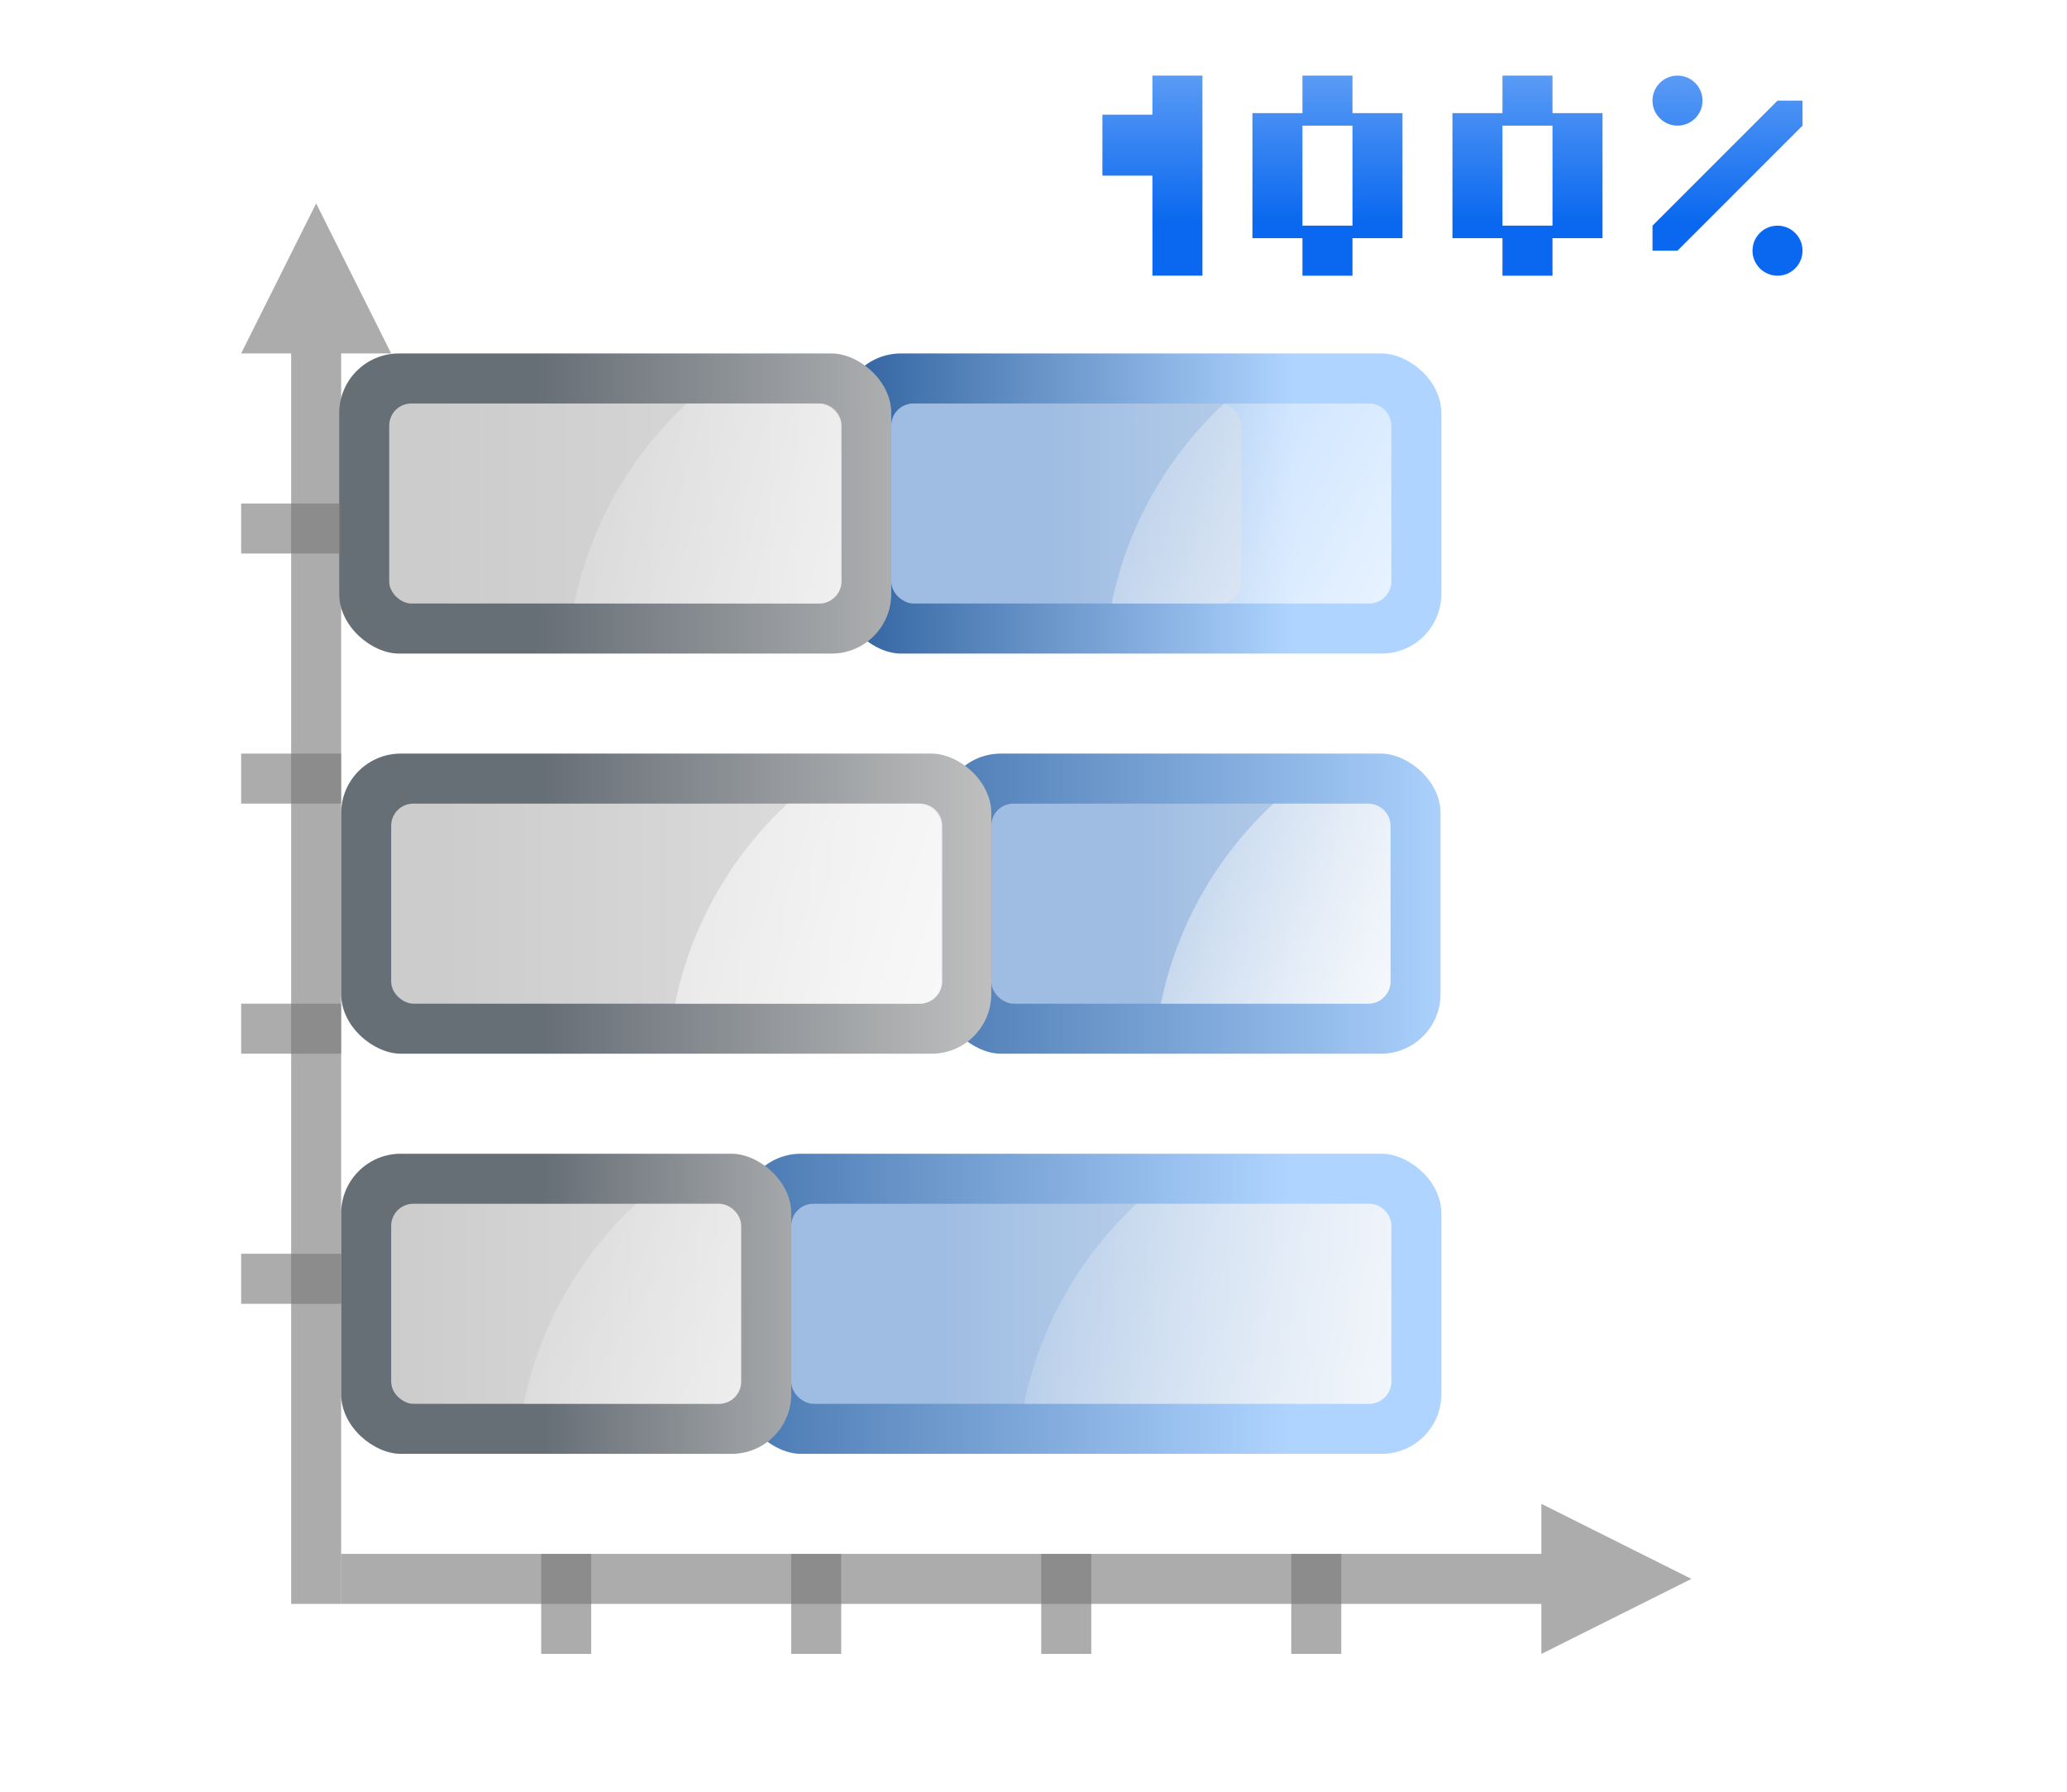 <svg height="52" viewBox="0 0 60 52" width="60" xmlns="http://www.w3.org/2000/svg" xmlns:xlink="http://www.w3.org/1999/xlink"><linearGradient id="a"><stop offset="0" stop-color="#fff"/><stop offset="1" stop-color="#fff" stop-opacity="0"/></linearGradient><linearGradient id="b" gradientUnits="userSpaceOnUse" x1="3.998" x2="47.999" y1="60" y2="60"><stop offset="0" stop-color="#245795"/><stop offset="1" stop-color="#afd4ff"/></linearGradient><linearGradient id="c"><stop offset="0" stop-color="#9fbde2"/><stop offset="1" stop-color="#fff"/></linearGradient><linearGradient id="d"><stop offset="0" stop-color="#ccc"/><stop offset="1" stop-color="#dfdfdf"/></linearGradient><linearGradient id="e"><stop offset="0" stop-color="#bfbfbf"/><stop offset="1" stop-color="#666e76"/></linearGradient><linearGradient id="f" gradientUnits="userSpaceOnUse" x1="17.09" x2="17.09" xlink:href="#b" y1="39.29" y2="17.516"/><linearGradient id="g" gradientUnits="userSpaceOnUse" x1="12.592" x2="17.816" xlink:href="#a" y1="8.928" y2="28.424"/><linearGradient id="h" gradientUnits="userSpaceOnUse" x1="21.516" x2="21.516" xlink:href="#c" y1="27.677" y2="3"/><linearGradient id="i" gradientUnits="userSpaceOnUse" x1="28.703" x2="28.703" xlink:href="#b" y1="34.255" y2="12.481"/><linearGradient id="j" gradientUnits="userSpaceOnUse" x1="33.129" x2="33.129" xlink:href="#c" y1="21.894" y2=".119"/><linearGradient id="k" gradientUnits="userSpaceOnUse" x1="24.419" x2="30.226" xlink:href="#a" y1="13.184" y2="25.534"/><linearGradient id="l" gradientUnits="userSpaceOnUse" x1="40.316" x2="40.316" xlink:href="#b" y1="31.793" y2="17.435"/><linearGradient id="m" gradientUnits="userSpaceOnUse" x1="44.742" x2="44.742" xlink:href="#c" y1="24.502" y2="-.175"/><linearGradient id="n" gradientUnits="userSpaceOnUse" x1="35.732" x2="44.742" xlink:href="#a" y1="9.694" y2="25.3"/><linearGradient id="o" gradientUnits="userSpaceOnUse" x1="15.71" x2="15.71" xlink:href="#e" y1="29.129" y2="39.29"/><linearGradient id="p" gradientUnits="userSpaceOnUse" x1="20.065" x2="20.065" xlink:href="#d" y1="43.645" y2="32.032"/><linearGradient id="q" gradientUnits="userSpaceOnUse" x1="12.806" x2="21.685" xlink:href="#a" y1="21.871" y2="42.106"/><linearGradient id="r" gradientUnits="userSpaceOnUse" x1="27.323" x2="27.323" xlink:href="#e" y1="26.226" y2="39.29"/><linearGradient id="s" gradientUnits="userSpaceOnUse" x1="31.677" x2="31.677" xlink:href="#d" y1="42.194" y2="29.129"/><linearGradient id="t" gradientUnits="userSpaceOnUse" x1="25.871" x2="33.298" xlink:href="#a" y1="21.871" y2="45.806"/><linearGradient id="u" gradientUnits="userSpaceOnUse" x1="38.935" x2="38.935" xlink:href="#e" y1="26.407" y2="39.472"/><linearGradient id="v" gradientUnits="userSpaceOnUse" x1="43.29" x2="43.29" xlink:href="#d" y1="42.375" y2="26.341"/><linearGradient id="w" gradientUnits="userSpaceOnUse" x1="38.557" x2="43.568" xlink:href="#a" y1="22.15" y2="40.851"/><linearGradient id="x" gradientTransform="matrix(.029 0 0 .028 22.835 -3.214)" gradientUnits="userSpaceOnUse" x1="481.469" x2="481.469" y1="345.949" y2="35.922"><stop offset="0" stop-color="#0968ef"/><stop offset="1" stop-color="#aecffc"/></linearGradient><path d="m0 1000.362h60v52h-60z" fill="#fff" transform="translate(0 -1000.362)"/><g transform="matrix(0 -1 -1 0 55 55)"><path d="m49.097 45.823-1.452-.726-2.903-1.452v1.452h-36.29v1.452h36.29v1.452l2.903-1.452z" fill="#797979" opacity=".614"/><g fill="#787878" fill-opacity=".616"><path d="m7 37.839h2.903v1.452h-2.903z"/><path d="m7 30.581h2.903v1.452h-2.903z"/><path d="m7 23.323h2.903v1.452h-2.903z"/><path d="m7 16.065h2.903v1.452h-2.903z"/></g><path d="m9.177 5.903-.726 1.452-1.452 2.903h1.452v34.839h1.452v-34.839h1.452l-1.452-2.903z" fill="#797979" opacity=".614"/><rect fill="url(#f)" height="20.323" rx="1.732" width="8.71" x="12.806" y="13.161"/><rect fill="url(#h)" height="17.419" rx=".642" width="5.806" x="14.258" y="14.613"/><path d="m14.904 14.613c-.355 0-.646.291-.646.646v10.014c2.27-.462 4.289-1.63 5.806-3.266v-6.748c0-.355-.291-.646-.646-.646z" fill="url(#g)"/><rect fill="url(#i)" height="14.494" rx="1.732" width="8.71" x="24.419" y="13.184"/><rect fill="url(#j)" height="11.59" rx=".642" width="5.806" x="25.871" y="14.635"/><path d="m26.517 14.635c-.355 0-.646.291-.646.646v6.022c2.27-.462 4.289-1.63 5.806-3.266v-2.756c0-.355-.291-.646-.646-.646z" fill="url(#k)"/><rect fill="url(#l)" height="17.419" rx="1.732" width="8.71" x="36.032" y="13.161"/><rect fill="url(#m)" height="10.161" rx=".642" width="5.806" x="37.484" y="18.968"/><path d="m38.13 14.612c-.355 0-.646.291-.646.646v7.474c2.27-.462 4.289-1.63 5.806-3.266v-4.207c0-.355-.291-.646-.646-.646z" fill="url(#n)"/><rect fill="url(#u)" height="16.024" rx="1.732" width="8.71" x="36.032" y="29.129"/><rect fill="url(#v)" height="13.121" rx=".642" width="5.806" x="37.484" y="30.581"/><path d="m38.13 30.572c-.355 0-.646.291-.646.646v7.111c2.27-.462 4.289-1.63 5.806-3.266v-3.845c0-.355-.291-.646-.646-.646z" fill="url(#w)"/><rect fill="url(#r)" height="18.871" rx="1.732" width="8.71" x="24.419" y="26.226"/><rect fill="url(#s)" height="15.968" rx=".642" width="5.806" x="25.871" y="27.677"/><path d="m26.517 27.648c-.355 0-.646.291-.646.646v7.111c2.27-.462 4.289-1.63 5.806-3.266v-3.845c0-.355-.291-.646-.646-.646z" fill="url(#t)"/><g fill="#787878" fill-opacity=".616" transform="rotate(-90)"><path d="m-48 38.935h2.903v1.452h-2.903z"/><path d="m-48 31.677h2.903v1.452h-2.903z"/><path d="m-48 24.419h2.903v1.452h-2.903z"/><path d="m-48 17.161h2.903v1.452h-2.903z"/></g><rect fill="url(#o)" height="13.065" rx="1.732" width="8.71" x="12.806" y="32.032"/><rect fill="url(#p)" height="10.161" rx=".642" width="5.806" x="14.258" y="33.484"/><path d="m14.904 33.493c-.355 0-.646.291-.646.646v5.659c2.27-.462 4.289-1.63 5.806-3.266v-2.393c0-.355-.291-.646-.646-.646z" fill="url(#q)"/></g><path d="m33.452 2.194v1.134h-1.452v1.769h1.452v2.903h1.452v-5.806zm4.355 0v1.089h-1.452v3.629h1.452v1.089h1.452v-1.089h1.452v-3.629h-1.452v-1.089zm5.806 0v1.089h-1.452v3.629h1.452v1.089h1.452v-1.089h1.452v-3.629h-1.452v-1.089zm5.081 0c-.401 0-.726.325-.726.726s.325.726.726.726.726-.325.726-.726-.325-.726-.726-.726zm2.903.726-3.629 3.629v.726h.726l3.629-3.629v-.726zm-13.79.726h1.452v2.903h-1.452zm5.806 0h1.452v2.903h-1.452zm7.984 2.903c-.401 0-.726.325-.726.726s.325.726.726.726.726-.325.726-.726-.325-.726-.726-.726z" fill="url(#x)"/></svg>